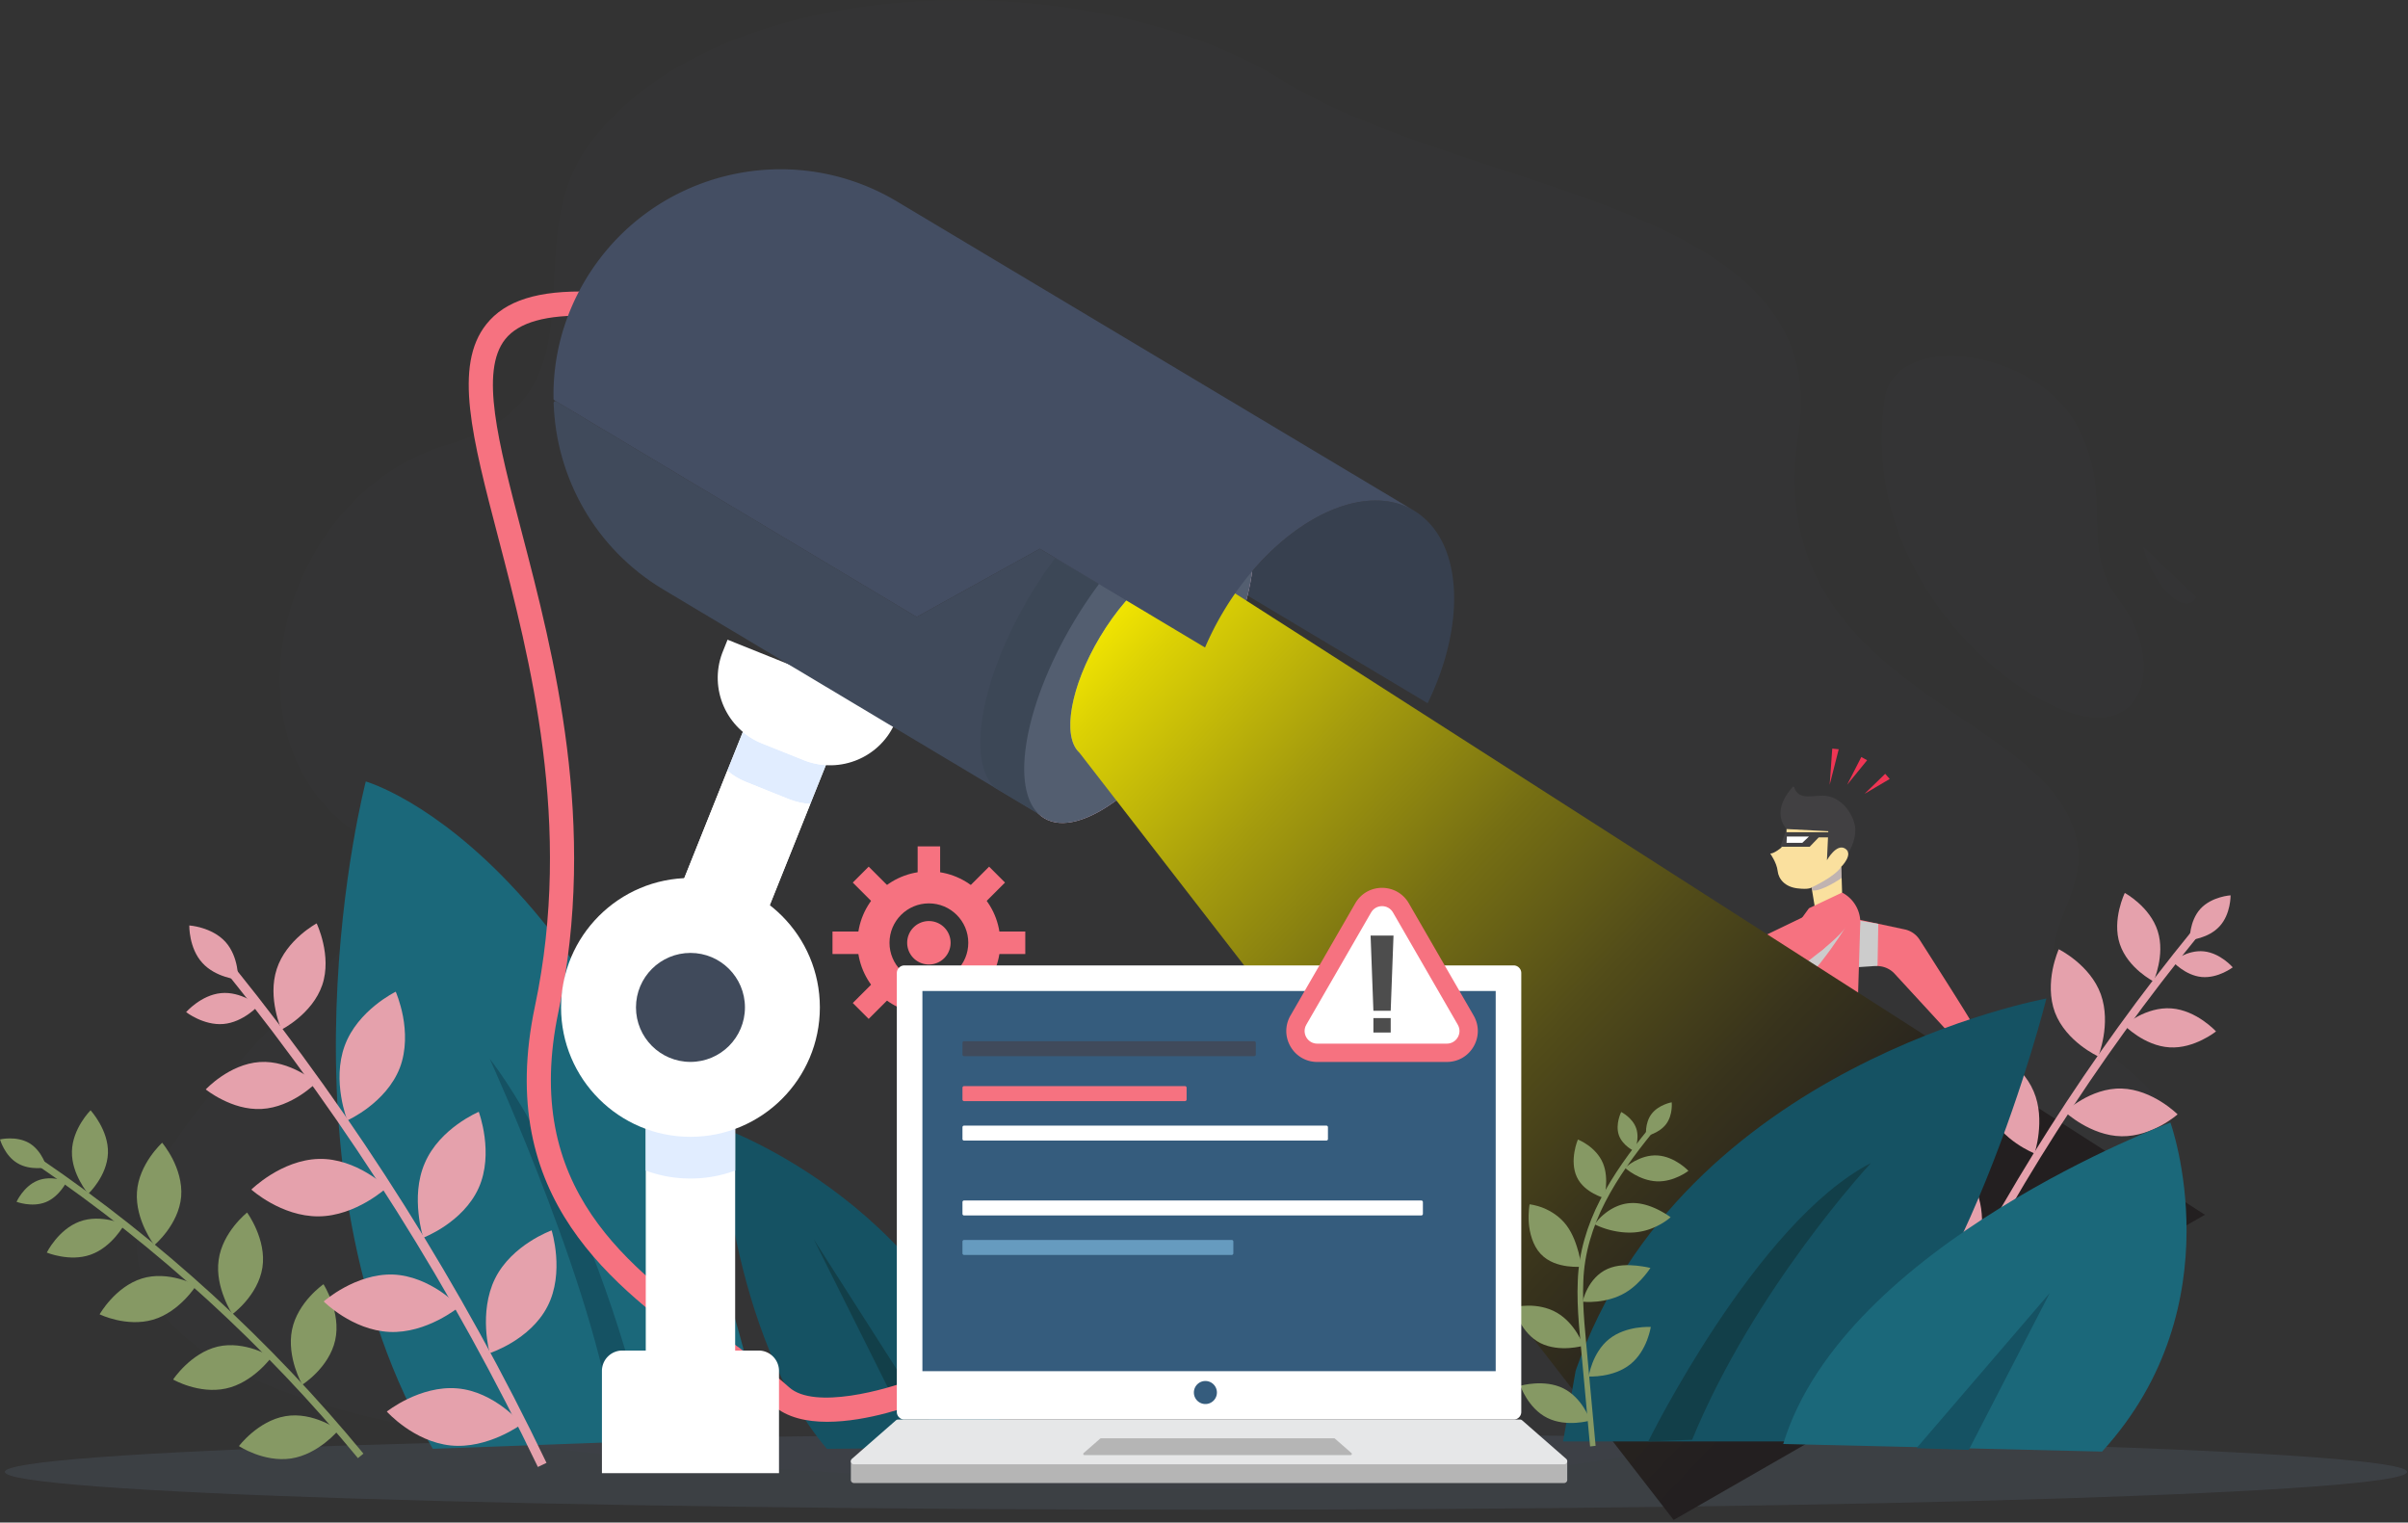 <svg xmlns="http://www.w3.org/2000/svg" width="658" height="416" viewBox="0 0 658 416"><rect x="0" y="0" width="658" height="416" fill="#333333" stroke="none"/><defs><linearGradient id="xv3ga" x1="312" x2="522.03" y1="143.47" y2="342.44" gradientUnits="userSpaceOnUse"><stop offset="0" stop-color="#fff200"/><stop offset=".09" stop-color="#ddd204"/><stop offset=".27" stop-color="#a59c0d"/><stop offset=".44" stop-color="#766f13"/><stop offset=".61" stop-color="#524c19"/><stop offset=".76" stop-color="#38331c"/><stop offset=".89" stop-color="#28241f"/><stop offset="1" stop-color="#231f20"/></linearGradient></defs><g><g><g opacity=".3"><g opacity=".3"><path fill="#9ec5fd" d="M1.32 402.156c0-5.701 146.945-10.323 328.21-10.323 181.266 0 328.211 4.622 328.211 10.323 0 5.702-146.945 10.324-328.21 10.324-181.266 0-328.21-4.622-328.21-10.324z"/></g><g opacity=".3"><g opacity=".3"><g opacity=".3"><path fill="#9ec5fd" d="M277.644 405.28c222.848 13.965 364.793-63.646 304.244-112.698-44.784-36.283-.971-43.64-18.17-72.278-16.412-27.322-82.254-38.115-72.282-101.879 9.972-63.766-90.11-64.87-141.318-96.63-51.209-31.763-152.46-30.932-188.805 17.228-21.48 28.458 6.49 69.273-38.941 82.46-45.435 13.19-63.219 79.74-25.117 105.96 38.097 26.224-108.153 93.169-42.822 140.876 39.378 28.752 141.853 31.865 223.211 36.961z"/></g><g opacity=".3"><path fill="#9ec5fd" d="M585.538 149.25c3.4 12.287 12.01 19.058 14.534 13.906"/></g><g opacity=".3"><path fill="#9ec5fd" d="M515.023 108.878c-6.95 46.382 31.391 80.486 52.063 86.246 20.671 5.763 23.412-16.287 12.088-30.976-11.323-14.686-1.235-27.738-11.323-47.309-11.228-21.782-50.019-26.702-52.828-7.961z"/></g></g></g></g><g><g><g><path fill="#1b687a" d="M118.27 395.85c-45.793-77.427-18.316-182.332-18.316-182.332s74.096 20.816 109.066 179z"/></g><g><path fill="#155263" d="M177.381 393.352c-16.65-71.046-43.569-104.07-43.569-104.07s30.956 67.636 34.287 104.825z"/></g></g><g><g><path fill="#155263" d="M275.154 395.394c-15.488-65.593-78.346-87.458-78.346-87.458s2.734 56.937 29.15 87.914z"/></g><g><path fill="#123f49" d="M258.584 395.337l-36.212-56.71 28.355 56.71z"/></g></g><g><g><g><path fill="#869964" d="M99.31 397.16l-1.503 1.239C72.6 367.82 43.089 340.779 10.329 318.47l1.098-1.61c32.914 22.412 62.56 49.58 87.882 80.3z"/></g></g><g><path fill="#869964" d="M29.498 315.092c-.244 6.319-5.393 11.097-5.393 11.097s-1.139-1.334-2.257-3.454c-1.139-2.09-2.264-4.974-2.192-8.127.127-6.312 5.09-11.248 5.09-11.248s4.978 5.42 4.752 11.732z"/></g><g><path fill="#869964" d="M24.774 342.802c5.873-2.071 9.187-8.233 9.187-8.233s-6.377-2.987-12.23-.806c-5.838 2.179-8.946 8.47-8.946 8.47s1.54.655 3.818 1.04c2.26.404 5.242.572 8.171-.47z"/></g><g><path fill="#869964" d="M12.47 328.467c3.793-1.51 5.773-5.664 5.773-5.664s-4.244-1.79-8.048-.209c-3.79 1.571-5.674 5.77-5.674 5.77s4.172 1.595 7.948.103z"/></g><g><path fill="#869964" d="M4.761 317.802c3.472 2.1 7.973 1.149 7.973 1.149s-1.156-4.466-4.703-6.607C4.456 310.241 0 311.315 0 311.315s1.262 4.432 4.761 6.487z"/></g><g><path fill="#869964" d="M49.504 326.947c-.686 7.736-7.334 13.248-7.334 13.248s-5.249-6.785-4.748-14.48c.497-7.718 6.888-13.49 6.888-13.49s1.465 1.735 2.861 4.435c1.383 2.72 2.648 6.435 2.333 10.287z"/></g><g><path fill="#869964" d="M41.792 360.579c7.317-2.113 11.849-9.4 11.849-9.4s-7.588-4.147-14.902-1.852c-7.282 2.274-11.519 9.777-11.519 9.777s7.286 3.57 14.572 1.475z"/></g><g><path fill="#869964" d="M71.702 346.343c-1.208 7.673-8.206 12.723-8.206 12.723s-1.197-1.787-2.25-4.539c-1.067-2.73-2.038-6.394-1.503-10.243 1.023-7.667 7.78-12.99 7.78-12.99s5.386 7.354 4.179 15.049z"/></g><g><path fill="#869964" d="M61.743 379.374c7.427-1.595 12.453-8.573 12.453-8.573s-1.818-1.163-4.556-2.12c-2.775-.923-6.473-1.619-10.171-.754-7.434 1.794-12.16 8.99-12.16 8.99s7.021 4.059 14.434 2.457z"/></g><g><path fill="#869964" d="M91.594 366.174c-1.68 7.56-8.997 12.153-8.997 12.153s-4.302-7.423-2.81-14.97c1.523-7.601 8.61-12.48 8.61-12.48s4.91 7.681 3.197 15.297z"/></g><g><path fill="#869964" d="M79.526 398.495c7.53-1.13 12.988-7.763 12.988-7.763s-6.974-5.108-14.528-3.801c-7.502 1.283-12.692 8.17-12.692 8.17s6.754 4.491 14.232 3.394z"/></g></g><g><g><g><path fill="#e5a1ac" d="M149.335 399.685l-2.357 1.125c-22.984-47.953-51.452-93.292-84.816-134.71l2.037-1.637c33.491 41.573 62.063 87.083 85.136 135.222z"/></g></g><g><path fill="#e5a1ac" d="M88.061 269.118c-2.737 8.01-11.173 12.205-11.173 12.205s-.953-2.15-1.584-5.296c-.656-3.125-.988-7.259.322-11.276 2.614-8.037 10.902-12.456 10.902-12.456s4.25 8.813 1.533 16.823z"/></g><g><path fill="#e5a1ac" d="M71.503 302.99c8.346-.45 14.908-7.16 14.908-7.16s-7.09-6.23-15.45-5.66c-8.346.573-14.734 7.482-14.734 7.482s1.746 1.444 4.542 2.82c2.768 1.392 6.562 2.75 10.734 2.517z"/></g><g><path fill="#e5a1ac" d="M61.05 279.78c5.462-.47 9.599-5.05 9.599-5.05s-4.769-3.931-10.264-3.386c-5.475.535-9.526 5.19-9.526 5.19s4.75 3.702 10.191 3.246z"/></g><g><path fill="#e5a1ac" d="M55.274 263.06c3.64 4.061 9.787 4.59 9.787 4.59s.253-6.178-3.455-10.305c-3.742-4.1-9.883-4.49-9.883-4.49s-.134 6.181 3.55 10.205z"/></g><g><path fill="#e5a1ac" d="M109.257 291.748c-3.756 9.691-14.345 14.373-14.345 14.373s-4.271-10.692-.72-20.4c3.553-9.729 13.947-14.761 13.947-14.761s1.218 2.762 1.983 6.737c.744 3.99.981 9.214-.865 14.051z"/></g><g><path fill="#e5a1ac" d="M87.035 332.34c10.233-.062 18.696-7.873 18.696-7.873s-8.308-8.078-18.593-7.821c-10.24.243-18.455 8.37-18.455 8.37s8.16 7.382 18.352 7.324z"/></g><g><path fill="#e5a1ac" d="M130.783 324.608c-4.281 9.471-15.107 13.557-15.107 13.557s-.92-2.734-1.307-6.659c-.412-3.91-.354-8.99 1.722-13.756 4.085-9.522 14.737-13.972 14.737-13.972s4.246 11.334-.045 20.83z"/></g><g><path fill="#e5a1ac" d="M106.37 363.91c10.194.514 19.09-6.827 19.09-6.827s-1.956-2.13-5.18-4.315c-3.273-2.158-7.822-4.353-12.926-4.535-10.257-.306-18.905 7.351-18.905 7.351s7.735 7.825 17.92 8.326z"/></g><g><path fill="#e5a1ac" d="M149.588 356.97c-4.75 9.217-15.783 12.737-15.783 12.737s-3.087-11.097 1.462-20.353c4.596-9.303 15.467-13.186 15.467-13.186s3.657 11.533-1.146 20.802z"/></g><g><path fill="#e5a1ac" d="M123.137 394.934c10.178 1.04 19.44-5.818 19.44-5.818s-7.39-8.926-17.64-9.777c-10.187-.868-19.237 6.333-19.237 6.333s7.327 8.209 17.437 9.262z"/></g></g></g><g><g><g><g><path fill="#414042" d="M489.934 214.911c-5.015 5.688-3.472 9.612-1.753 11.598 0 0 8.778.885 11.128.707 0 0-.734 6.325-.086 7.807l6.1-2.435s2.46-3.993 1.372-7.732c-1.088-3.74-3.956-6.7-7.28-7.345-3.327-.648-7.903 1.709-9.176-2.51z"/></g><g><path fill="#fae09e" d="M488.18 226.51s.176 3.872-1.78 5.364c-1.958 1.493-2.679 1.328-2.679 1.328s1.784 2.5 2.028 4.744c.24 2.244 2.013 4.364 5.365 4.768 3.351.409 3.914-.243 3.914-.243l1.101 6.706s5.8-2.995 7.235-5.307l-.223-7.053s3.454-3.437 1.063-4.96c-2.387-1.52-4.98 3.166-4.98 3.166l.366-7.92z"/></g><g opacity=".47"><path fill="#7f7fc6" d="M495.028 242.47s6.322-2.877 8.113-5.652l.096 3.063s-5.39 3.763-7.993 3.41z"/></g></g><g><path fill="#ff9a00" d="M423.196 334.13l-6.552 8.01s-15.78-6.58-20.047-8.675c-4.264-2.096 7.807-5.043 11.876-3.033 4.068 2.007 10.809-1.104 10.809-1.104z"/></g><g><path fill="#ff9a00" d="M534.628 354.517l11.694 5.54s-14.26 11.523-18.136 14.274c-3.873 2.751-3.616-6.264 1.86-10.782 3.498-2.888-.543-6.308-.543-6.308z"/></g><g><path fill="#353535" d="M477.694 296.496l-17.313-7.06a11.247 11.247 0 0 0-12.771 3.077l-31.254 36.328 6.13 7.523 33.56-32.565 27.051 10.833 2.817 24.078a7.355 7.355 0 0 0 4.74 6.037l39.443 14.676 5.228-5.16-30.013-16.38a7.354 7.354 0 0 1-3.828-6.528l.353-37.21z"/></g><g><path fill="#fae09e" d="M537.081 277.416s2.02 6 2.6 8.103c.58 2.106-4.847 3.8-6.497 2.758-1.653-1.043-1.571-4.127-1.571-4.127s-1.76.384-1.293-.943c.466-1.328 3.142-4.662 3.142-4.662z"/></g><g><path fill="#f67280" d="M487.272 260.56l26.513 3.45a6.452 6.452 0 0 1 3.921 2.03l14.16 15.39s7.28-.944 6.927-1.976c-.292-.84-10.466-16.792-14.24-22.692a6.434 6.434 0 0 0-3.9-2.786l-23.124-4.933z"/></g><g><path fill="#ccc" d="M513.255 252.422l-.206 11.47-6.459.419-2.433-13.444z"/></g><g><path fill="#f67280" d="M494.308 248.155l9.056-4.285a9.26 9.26 0 0 1 4.94 9.111l-1.41 45.576a3.872 3.872 0 0 1-4.412 3.716l-24.788-5.777 13.56-44.132z"/></g><g><path fill="#ccc" d="M486.212 268.336s15.697-10.864 18.123-15.063c0 0-11.406 18.71-19.948 21z"/></g><g><path fill="#fae09e" d="M448.718 251.647s-5.142-3.694-6.844-5.063c-1.698-1.372 1.719-5.914 3.67-6.03 1.95-.117 3.685 2.435 3.685 2.435s1.2-1.338 1.599.01c.394 1.352.168 5.619.168 5.619z"/></g><g><path fill="#f67280" d="M494.767 249.579l-19.196 9.248a8.487 8.487 0 0 1-9.125-1.136l-15.516-12.97s-5.358 5.015-4.47 5.647c.653.46 12.38 13.529 18.693 20.582a8.445 8.445 0 0 0 9.478 2.192l20.397-12.04c6.154-2.481 4.363-4.488.72-10.028z"/></g><g><g><path fill="#414042" d="M487.884 227.387h14.644v1.411h-5.558l-2.47 2.559h-8.027z"/></g><g><path fill="#fff" d="M488.267 228.567h6.035l-1.814 1.72h-4.306z"/></g></g><g><g><path fill="#ef3554" d="M499.97 214.42l.705-9.88 1.765.175z"/></g><g><path fill="#ef3554" d="M504.734 214.42l3.881-7.587 1.588.882z"/></g><g><path fill="#ef3554" d="M509.497 216.89l5.646-5.47 1.235 1.411z"/></g></g></g><g><g><g><path fill="#f67280" d="M226.049 388.471c-5.636 0-11.043-1.15-14.802-4.514-4.981-4.46-10.97-8.816-17.31-13.43-26.239-19.104-58.896-42.873-47.765-95.567 10.48-49.586-1.372-94.96-10.026-128.087-7.125-27.261-12.268-46.955-3.249-58.285 5.17-6.494 14.178-9.328 28.417-8.902l-.195 6.583c-11.784-.333-19.351 1.753-23.07 6.421-6.967 8.751-1.92 28.064 4.467 52.516 8.823 33.765 20.901 80.007 10.102 131.116-10.25 48.519 19.207 69.959 45.195 88.877 6.477 4.714 12.597 9.17 17.828 13.849 6.974 6.243 26.877.483 33.302-2.024l2.395 6.133c-1.942.762-14.075 5.314-25.29 5.314z"/></g></g><g><path fill="#fff" d="M246.072 193.753l-1.286 3.228c-3.952 9.879-15.214 14.688-25.097 10.737l-11.427-4.58c-9.78-3.917-14.59-14.919-10.901-24.733l1.45-3.622z"/></g><g><path fill="#fff" d="M229.195 200.25l-35.556 88.754-22.675-9.084 35.556-88.753z"/></g><g><path fill="#e1edff" d="M225.685 209.035l-4.25 10.603c-2.007-.1-4.017-.559-5.993-1.348l-11.43-4.58c-1.976-.788-3.753-1.842-5.269-3.159l4.25-10.572a19.129 19.129 0 0 0 5.27 3.16l11.426 4.579c1.945.758 3.986 1.217 5.996 1.317z"/></g><g><path fill="#fff" d="M215.442 218.29c1.976.789 3.986 1.249 5.993 1.348l-27.796 69.359-22.658-9.087 27.762-69.359c1.516 1.317 3.293 2.37 5.269 3.16z"/></g><g><path fill="#fff" d="M229.208 200.24l-3.523 8.795c-2.01-.1-4.051-.56-5.996-1.317l-11.427-4.58a19.128 19.128 0 0 1-5.269-3.16l3.523-8.826z"/></g><g><path fill="#fff" d="M176.46 381.676v-85.374h24.426v85.374z"/></g><g><path fill="#404a5b" d="M151.963 109.647c-.298-.175-.69.051-.68.398.625 20.263 11.242 39.816 29.962 51.013l105.415 63.03 32.002-53.521-34.513-20.637-33.655 18.633z"/></g><g><path fill="#37404f" d="M338.263 161.137l51.844 31c10.013-20.473 9.632-41.497-1.07-50.677a16.53 16.53 0 0 0-2.639-1.935c-13.23-7.91-33.837 1.678-48.135 21.612z"/></g><g><path fill="#e2b5c9" d="M293.497 169.757c-14.274 23.872-17.92 47.964-8.144 53.809 9.777 5.849 29.275-8.768 43.549-32.64 14.274-23.875 17.92-47.967 8.144-53.812-9.777-5.846-29.275 8.768-43.55 32.643z"/></g><g><path fill="#3c4756" d="M281.539 162.591c-13.506 22.59-17.536 45.322-9.64 52.677l14.758 8.823 32.002-53.52-30.3-18.117a111.252 111.252 0 0 0-6.82 10.137z"/></g><g><path fill="#535e70" d="M293.497 169.757c-14.274 23.872-17.92 47.964-8.144 53.809 9.777 5.849 29.275-8.768 43.549-32.64 14.274-23.875 17.92-47.967 8.144-53.812-9.777-5.846-29.275 8.768-43.55 32.643z"/></g><g><path fill="#758fbc" d="M300.611 174.01c-8.538 14.278-10.72 28.689-4.87 32.188 5.845 3.496 17.508-5.245 26.046-19.526 8.538-14.28 10.72-28.691 4.871-32.187-5.849-3.495-17.508 5.245-26.047 19.526z"/></g><g><path fill="#758fbc" d="M328.497 156.368l-1.846-1.886"/></g><g><path fill="#323d49" d="M304.937 176.597c-5.046 8.442-6.336 16.963-2.878 19.032 3.458 2.065 10.353-3.101 15.399-11.543 5.05-8.446 6.34-16.967 2.881-19.032-3.457-2.068-10.352 3.101-15.402 11.543z"/></g><g><path fill="url(#xv3ga)" d="M602.509 331.897l-145.174 83.39-162.48-209.761c-4.686-4.46-2.322-18.068 5.746-31.522 8.542-14.27 20.215-23.028 26.05-19.522l1.846 1.886z"/></g><g><path fill="#444e63" d="M159.966 76.489c-6.082 10.174-8.93 21.433-8.706 32.496a.444.444 0 0 0 .22.373l99.014 59.205 33.655-18.633 45.134 26.986c1.42-3.3 3.09-6.6 5.029-9.845 14.284-23.889 37.59-36.214 52.086-27.546L245.128 55.06c-29.432-17.598-67.56-8.006-85.162 21.43z"/></g><g><path fill="#e1edff" d="M200.884 296.31v23.516a35.038 35.038 0 0 1-12.216 2.171c-4.285 0-8.401-.755-12.219-2.171V296.31z"/></g><g><path fill="#fff" d="M153.313 275.249c0-19.529 15.831-35.36 35.36-35.36 19.528 0 35.36 15.831 35.36 35.36 0 19.528-15.832 35.36-35.36 35.36-19.529 0-35.36-15.832-35.36-35.36z"/></g><g><path fill="#404a5b" d="M173.785 275.249c0-8.223 6.665-14.889 14.888-14.889 8.222 0 14.888 6.666 14.888 14.889 0 8.222-6.666 14.888-14.888 14.888-8.223 0-14.888-6.666-14.888-14.888z"/></g><g><path fill="#fff" d="M164.48 374.57a5.572 5.572 0 0 1 5.57-5.572h37.245a5.572 5.572 0 0 1 5.571 5.572v27.927H164.48z"/></g></g></g><g><g><g><g><path fill="#e5a1ac" d="M527.654 366.053l1.952.947c19.35-39.706 43.236-77.21 71.173-111.432l-1.684-1.372c-28.04 34.352-52.019 72-71.441 111.857z"/></g></g><g><path fill="#e5a1ac" d="M579.25 257.935c2.233 6.669 9.214 10.198 9.214 10.198s.806-1.78 1.345-4.39c.562-2.59.86-6.024-.206-9.365-2.127-6.693-8.988-10.405-8.988-10.405s-3.574 7.297-1.365 13.962z"/></g><g><path fill="#e5a1ac" d="M592.824 286.16c-6.933-.418-12.346-6.03-12.346-6.03s5.92-5.136 12.864-4.614c6.93.518 12.195 6.29 12.195 6.29s-1.458 1.191-3.784 2.32c-2.308 1.142-5.468 2.25-8.929 2.034z"/></g><g><path fill="#e5a1ac" d="M601.63 266.94c-4.535-.422-7.945-4.247-7.945-4.247s3.98-3.238 8.542-2.758c4.545.473 7.883 4.363 7.883 4.363s-3.966 3.047-8.48 2.642z"/></g><g><path fill="#e5a1ac" d="M606.515 253.08c-3.043 3.356-8.15 3.76-8.15 3.76s-.18-5.131 2.922-8.541c3.132-3.382 8.236-3.674 8.236-3.674s.076 5.135-3.008 8.456z"/></g><g><path fill="#e5a1ac" d="M561.525 276.62c3.067 8.068 11.835 12.013 11.835 12.013s3.605-8.857.71-16.939c-2.899-8.099-11.505-12.339-11.505-12.339s-1.026 2.292-1.685 5.588c-.638 3.31-.86 7.646.645 11.677z"/></g><g><path fill="#e5a1ac" d="M579.761 310.454c-8.497-.106-15.485-6.641-15.485-6.641s6.944-6.665 15.485-6.398c8.504.26 15.282 7.053 15.282 7.053s-6.816 6.089-15.282 5.986z"/></g><g><path fill="#e5a1ac" d="M543.468 303.796c3.506 7.89 12.476 11.34 12.476 11.34s.775-2.264 1.122-5.522c.36-3.246.34-7.465-1.359-11.437-3.344-7.928-12.164-11.68-12.164-11.68s-3.588 9.388-.075 17.299z"/></g><g><path fill="#e5a1ac" d="M563.532 336.57c-8.47.373-15.817-5.774-15.817-5.774s1.636-1.756 4.325-3.554c2.73-1.777 6.521-3.574 10.761-3.698 8.521-.199 15.66 6.21 15.66 6.21s-6.466 6.455-14.929 6.815z"/></g><g><path fill="#e5a1ac" d="M527.674 330.573c3.897 7.684 13.043 10.665 13.043 10.665s2.62-9.2-1.108-16.915c-3.767-7.753-12.775-11.036-12.775-11.036s-3.098 9.56.84 17.286z"/></g><g><path fill="#e5a1ac" d="M549.437 362.25c-8.456.805-16.113-4.94-16.113-4.94s6.185-7.372 14.703-8.024c8.466-.666 15.944 5.362 15.944 5.362s-6.13 6.781-14.534 7.601z"/></g></g><g><g><path fill="#155263" d="M430.57 374.475c29.046-83.674 128.623-101.656 128.623-101.656s-22.82 91.976-63.62 121.017h-68.46z"/></g><g><path fill="#123f49" d="M450.395 393.836s29.505-59.932 60.851-76.065c0 0-31.81 34.115-48.865 75.605z"/></g></g><g><g><path fill="#1b687a" d="M574.406 396.604c36.65-40.107 18.672-89.9 18.672-89.9s-89.207 33.193-105.803 87.825z"/></g><g><path fill="#155263" d="M523.695 395.681l36.42-42.413-22.128 42.874z"/></g></g><g><g><g><path fill="#869964" d="M436.011 395.033l-1.512.172-2.069-22.48c-.631-7.481-1.63-14.987-1.297-22.667.25-7.695 2.566-15.341 6.134-22.233 3.56-6.926 8.195-13.23 13.083-19.244l1.18.899c-4.854 5.972-9.426 12.198-12.908 18.977-3.492 6.757-5.725 14.126-5.969 21.625-.333 7.498.655 14.977 1.29 22.472z"/></g></g><g><path fill="#869964" d="M452.745 322.772c-2.381-.096-4.573-.998-6.151-1.897-1.581-.898-2.562-1.804-2.562-1.804s1.018-.926 2.627-1.821c1.637-.882 3.863-1.709 6.281-1.551 4.792.316 8.436 4.202 8.436 4.202s-.982.772-2.566 1.513c-1.554.741-3.709 1.451-6.065 1.358z"/></g><g><path fill="#869964" d="M430.897 321.613c1.036 2.206 2.967 3.63 4.559 4.494 1.602.871 2.909 1.228 2.909 1.228s.329-1.3.476-3.125c.124-1.835.09-4.213-.837-6.425-.926-2.21-2.614-3.846-4.095-4.899-1.476-1.06-2.745-1.533-2.745-1.533s-.604 1.416-.943 3.416c-.34 2.014-.384 4.618.676 6.844z"/></g><g><path fill="#869964" d="M442.354 310.128c1.043 2.974 4.281 4.408 4.281 4.408s1.458-3.224.494-6.181c-.97-2.96-4.127-4.535-4.127-4.535s-1.67 3.337-.648 6.308z"/></g><g><path fill="#869964" d="M451.3 304.355c-1.955 2.57-1.471 6.037-1.471 6.037s3.516-.72 5.43-3.235c1.918-2.521 1.544-5.982 1.544-5.982s-3.55.617-5.503 3.18z"/></g><g><path fill="#869964" d="M447.222 336.662c-2.786.33-5.695-.127-7.863-.755-2.171-.617-3.612-1.406-3.612-1.406s.24-.347.686-.875a13.243 13.243 0 0 1 1.973-1.941c1.715-1.43 4.247-2.817 7.173-2.975 2.919-.16 5.615.865 7.629 1.867 2.003 1.008 3.293 1.996 3.293 1.996s-.947.892-2.59 1.828c-1.616.93-3.87 1.935-6.69 2.261z"/></g><g><path fill="#869964" d="M420.98 342.58c2.15 2.301 5.015 3.056 7.248 3.375 2.247.298 3.924.14 3.924.14s-.226-1.612-.768-3.8c-.597-2.189-1.5-5.019-3.283-7.444-1.79-2.419-4.288-3.97-6.363-4.796-2.083-.847-3.77-1.005-3.77-1.005s-.402 2.154-.22 4.96c.185 2.82 1.094 6.278 3.231 8.57z"/></g><g><path fill="#869964" d="M444.038 353.251c-2.483 1.462-5.361 2.134-7.632 2.36-2.271.237-3.931.042-3.931.042s.315-1.623 1.344-3.589c1.02-1.962 2.806-4.212 5.461-5.372 2.649-1.17 5.602-1.108 7.85-.895 2.256.23 3.858.628 3.858.628s-.542.878-1.657 2.206c-1.125 1.31-2.809 3.152-5.293 4.62z"/></g><g><path fill="#869964" d="M420.925 366.96c5.272 2.644 11.742.726 11.742.726s-.522-1.536-1.695-3.413c-1.173-1.88-2.974-4.127-5.56-5.622-2.58-1.5-5.493-1.928-7.774-1.918-2.278.004-3.917.443-3.917.443s.435 1.876 1.581 4c1.142 2.13 2.985 4.452 5.623 5.783z"/></g><g><path fill="#869964" d="M445.493 372.753c-4.686 3.753-11.372 3.334-11.372 3.334s.913-6.497 5.599-10.246c4.689-3.722 11.375-3.286 11.375-3.286s-.237 1.553-1.047 3.667c-.816 2.092-2.212 4.655-4.555 6.531z"/></g><g><path fill="#869964" d="M422.804 387.404c5.273 2.624 11.743.717 11.743.717s-2.076-6.16-7.348-8.782c-5.273-2.624-11.742-.717-11.742-.717s2.075 6.161 7.347 8.782z"/></g></g></g><g><g><g><g><path fill="#f67280" d="M253.824 268.353c-5.941 0-10.764-4.823-10.764-10.765 0-5.94 4.823-10.764 10.764-10.764 5.942 0 10.765 4.823 10.765 10.764 0 5.942-4.823 10.765-10.765 10.765zm0-30.27c-10.778 0-19.505 8.734-19.505 19.505 0 10.779 8.727 19.509 19.505 19.509 10.772 0 19.509-8.73 19.509-19.509 0-10.77-8.737-19.505-19.509-19.505z"/></g><g><path fill="#f67280" d="M259.759 257.588a5.937 5.937 0 0 1-5.935 5.935 5.937 5.937 0 0 1-5.934-5.935 5.937 5.937 0 0 1 5.934-5.934 5.937 5.937 0 0 1 5.935 5.934z"/></g><g><g><path fill="#f67280" d="M250.75 239.738v-8.489h6.148v8.489z"/></g><g><path fill="#f67280" d="M250.75 283.929v-8.489h6.148v8.489z"/></g></g><g><g><path fill="#f67280" d="M268.62 247.14l-4.346-4.347 6.002-6.003 4.347 4.347z"/></g><g><path fill="#f67280" d="M237.373 278.388l-4.347-4.347 6.002-6.003 4.347 4.347z"/></g></g><g><g><path fill="#f67280" d="M271.675 260.662v-6.147h8.49v6.147z"/></g><g><path fill="#f67280" d="M227.484 260.662v-6.147h8.49v6.147z"/></g></g><g><g><path fill="#f67280" d="M270.276 278.387l-6.002-6.002 4.346-4.347 6.003 6.003z"/></g><g><path fill="#f67280" d="M239.028 247.14l-6.002-6.003 4.346-4.347 6.003 6.003z"/></g></g></g></g><g><g><g><path fill="#fff" d="M247.15 387.857a2.088 2.088 0 0 1-2.088-2.088V265.862c0-1.153.935-2.088 2.088-2.088h166.46c1.153 0 2.088.935 2.088 2.088V385.77a2.088 2.088 0 0 1-2.088 2.088z"/></g><g><path fill="#355c7d" d="M252.053 374.644V270.765h156.654v103.88z"/></g><g><path fill="#b5b5b5" d="M428.255 399.091v5.173a.858.858 0 0 1-.854.937H233.36a.858.858 0 0 1-.855-.937v-5.173z"/></g><g><path fill="#e6e7e8" d="M427.398 400.08H233.362c-.792 0-1.16-.982-.563-1.5l12.02-10.51a.859.859 0 0 1 .566-.213h169.993c.206 0 .405.075.562.213l12.02 10.51c.597.518.23 1.5-.562 1.5z"/></g><g><path fill="#b5b5b5" d="M369.074 397.565h-72.748a.32.32 0 0 1-.209-.563l4.508-3.938a.314.314 0 0 1 .209-.082h63.733c.079 0 .154.03.213.082l4.507 3.938a.322.322 0 0 1-.213.563z"/></g><g><path fill="#355c7d" d="M332.527 380.468a3.145 3.145 0 1 1-6.292 0 3.145 3.145 0 0 1 6.292 0z"/></g></g><g><g><path fill="#404a5b" d="M263.44 288.572a.442.442 0 0 1-.441-.442v-3.208c0-.244.198-.442.442-.442h79.274c.244 0 .442.198.442.442v3.208a.442.442 0 0 1-.442.442z"/></g><g><path fill="#f67280" d="M263.44 300.847a.442.442 0 0 1-.441-.442v-3.208c0-.244.198-.442.442-.442h60.365c.244 0 .442.198.442.442v3.208a.442.442 0 0 1-.442.442z"/></g><g><path fill="#fff" d="M263.44 311.633a.442.442 0 0 1-.441-.442v-3.207c0-.245.198-.442.442-.442h98.987c.244 0 .442.197.442.442v3.207a.442.442 0 0 1-.442.442z"/></g><g><path fill="#fff" d="M263.44 332.091a.442.442 0 0 1-.441-.442v-3.207c0-.244.198-.442.442-.442h124.932c.244 0 .442.198.442.442v3.207a.442.442 0 0 1-.442.442z"/></g><g><path fill="#669bbf" d="M263.44 342.878a.442.442 0 0 1-.441-.442v-3.208c0-.244.198-.441.442-.441h73.136c.244 0 .442.197.442.441v3.208a.442.442 0 0 1-.442.442z"/></g></g></g><g><g><path fill="#f67280" d="M359.95 290.15a8.368 8.368 0 0 1-7.32-4.227c-1.527-2.648-1.527-5.807 0-8.452l17.703-30.664c1.527-2.648 4.264-4.226 7.32-4.226 3.057 0 5.791 1.578 7.321 4.226l17.704 30.664c1.527 2.645 1.527 5.804 0 8.452-1.53 2.645-4.263 4.227-7.32 4.227z"/></g><g><path fill="#fff" d="M380.642 249.304c-1.328-2.298-4.648-2.298-5.976 0l-17.708 30.668c-1.327 2.298.333 5.176 2.992 5.176h35.408c2.659 0 4.319-2.878 2.988-5.176z"/></g><g><g><path fill="#4d4d4d" d="M380.017 276.172h-4.726l-.767-20.555h6.26z"/></g><g><path fill="#4d4d4d" d="M375.29 282.11v-3.945h4.727v3.945z"/></g></g></g></g></g></g></svg>